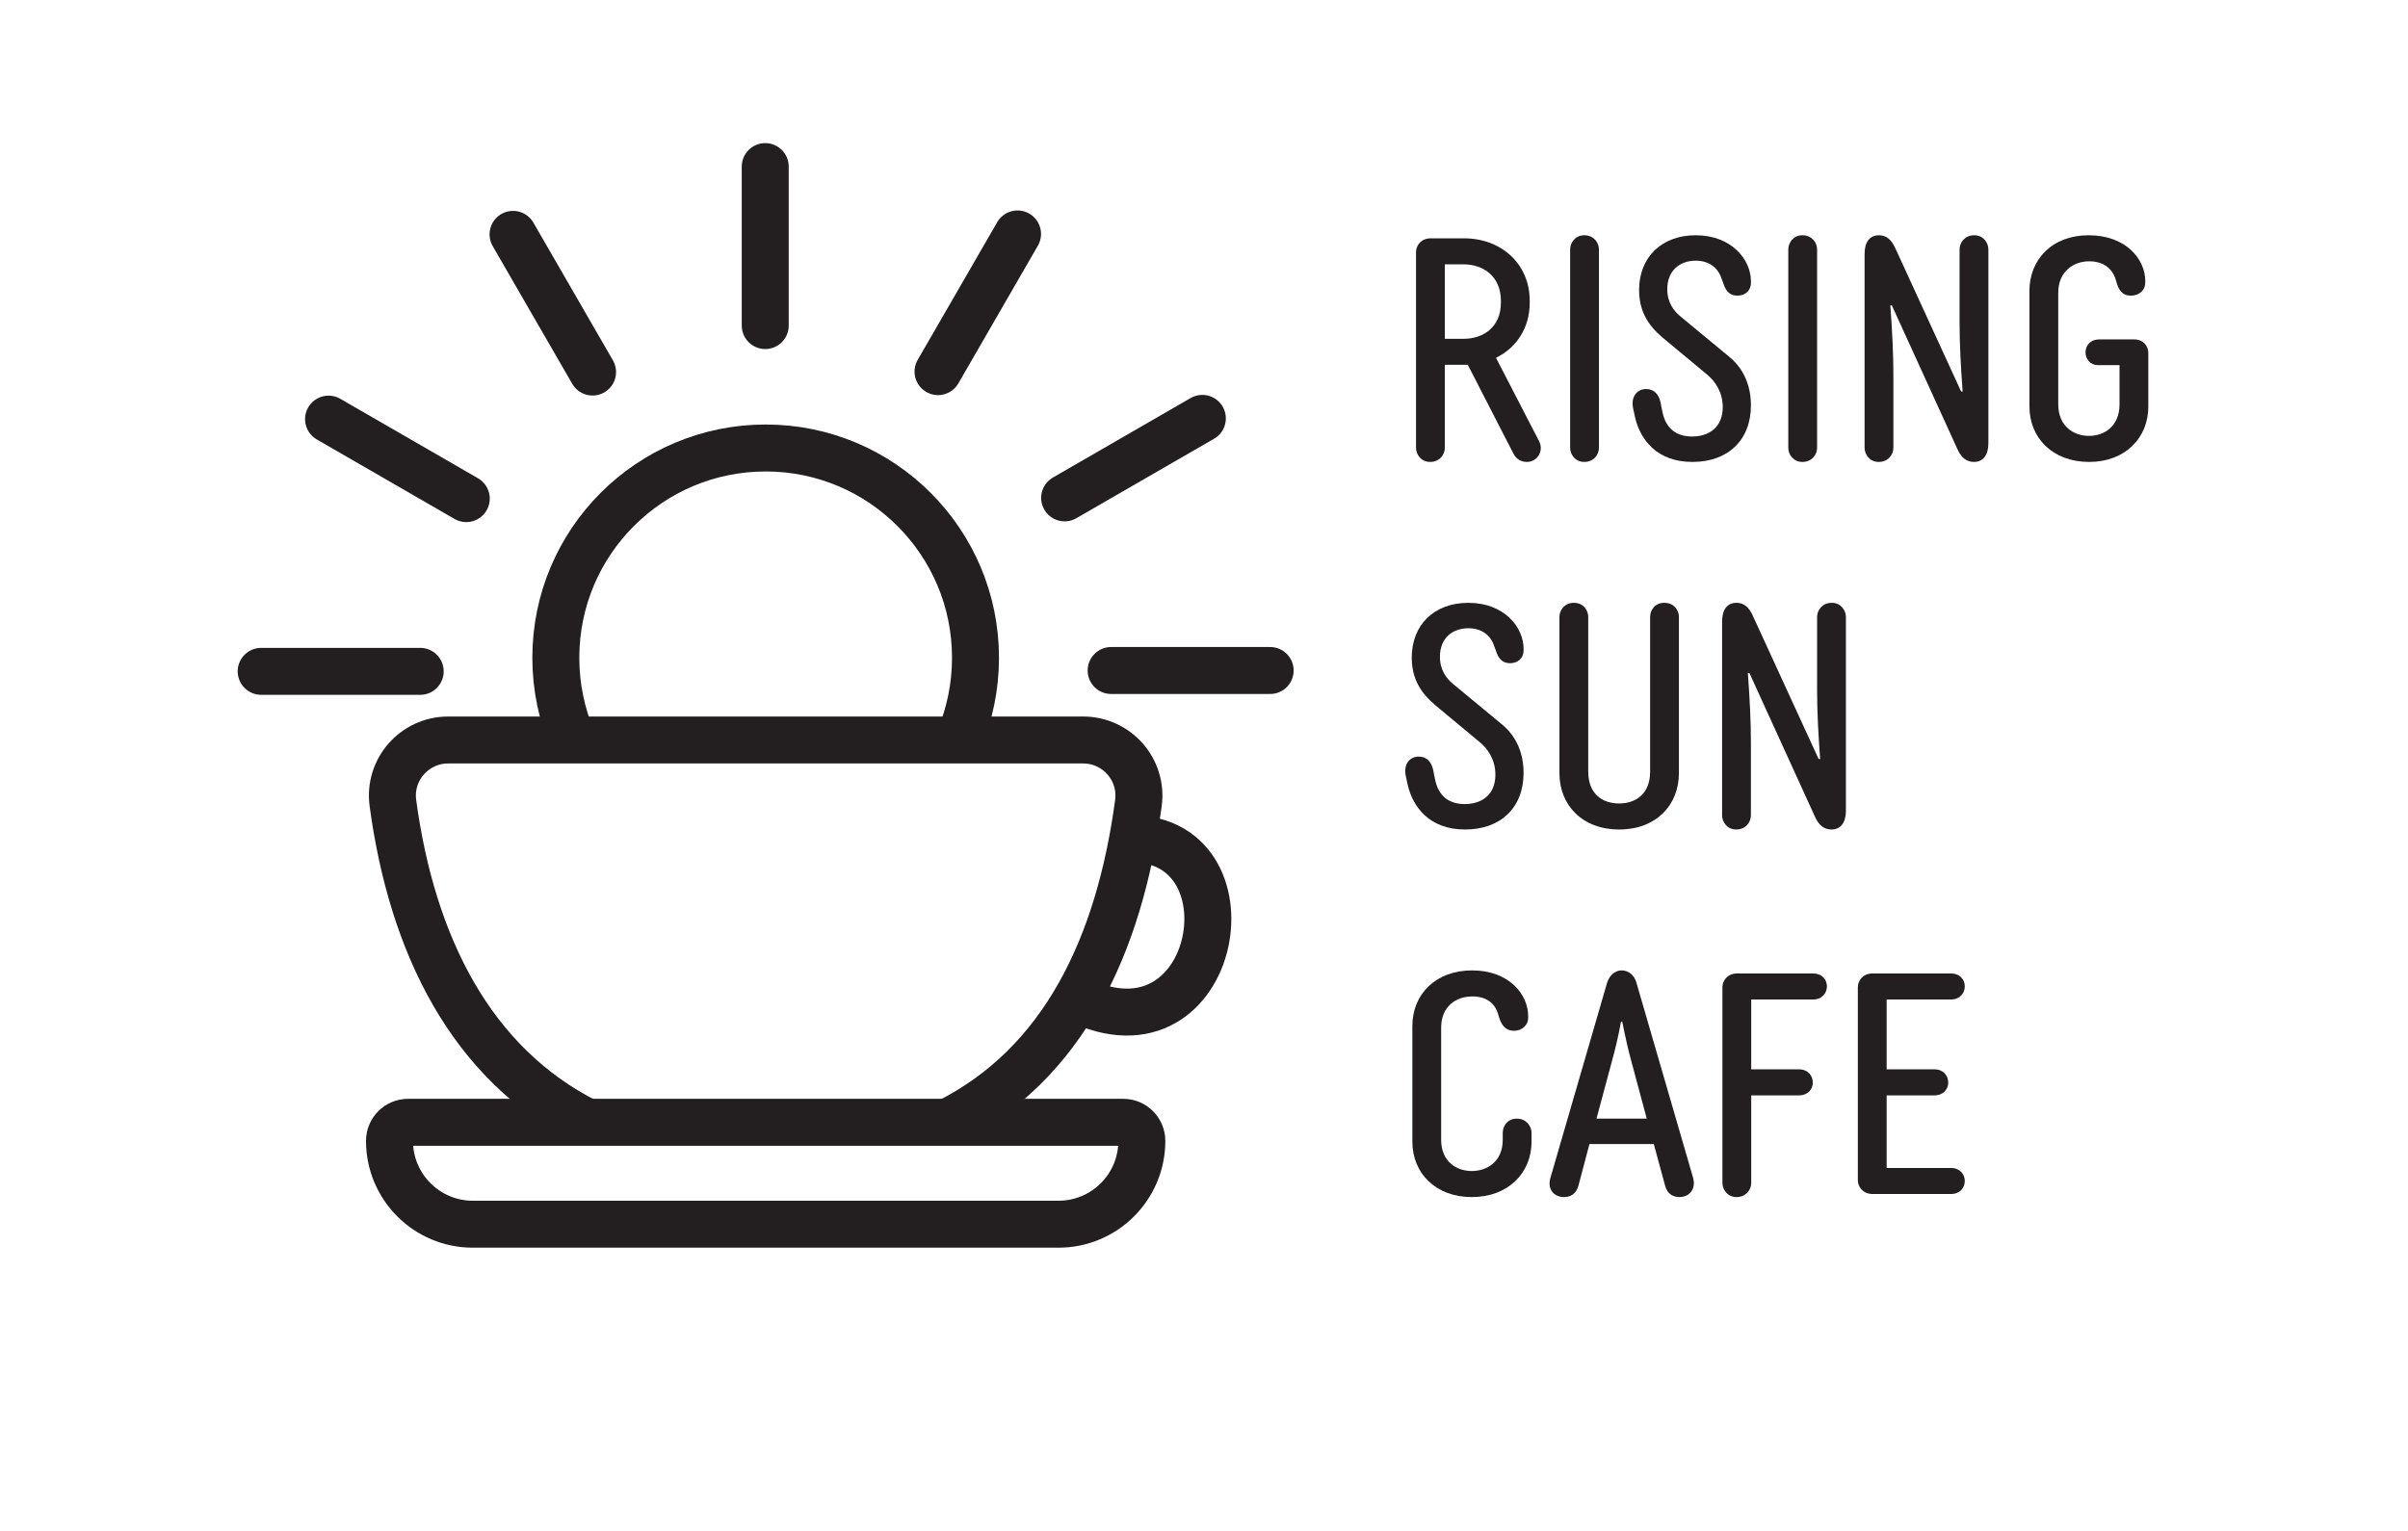 <?xml version="1.0" encoding="UTF-8"?>
<svg id="Layer_3" data-name="Layer 3" xmlns="http://www.w3.org/2000/svg" viewBox="0 0 679.314 432">
  <defs>
    <style>
      .cls-1 {
        fill: #231f20;
      }

      .cls-2 {
        stroke-linecap: round;
        stroke-width: 13.251px;
      }

      .cls-2, .cls-3 {
        fill: none;
        stroke: #231f20;
        stroke-miterlimit: 10;
      }

      .cls-3 {
        stroke-width: 13.251px;
      }
    </style>
  </defs>
  <path class="cls-3" d="M161.525,208.823c-3.039-7.126-4.722-14.969-4.722-23.206,0-32.693,26.503-59.196,59.197-59.196s59.197,26.503,59.197,59.196c0,8.173-1.657,15.96-4.652,23.042"/>
  <g>
    <path class="cls-3" d="M165.633,316.709c-32.658-16.411-49.393-49.973-54.792-90.113-1.266-9.411,6.093-17.773,15.589-17.773h179.139c9.496,0,16.855,8.362,15.589,17.773-5.399,40.14-21.098,73.702-53.868,90.113"/>
    <path class="cls-3" d="M319.184,236.691c36.486,0,23.955,66.894-17.325,44.236"/>
  </g>
  <path class="cls-3" d="M115.134,316.708h201.732c2.9,0,5.254,2.354,5.254,5.254h0c0,12.973-10.532,23.505-23.505,23.505h-165.231c-12.973,0-23.505-10.532-23.505-23.505h0c0-2.9,2.354-5.254,5.254-5.254Z"/>
  <g>
    <line class="cls-2" x1="215.879" y1="91.873" x2="215.879" y2="47.012"/>
    <line class="cls-2" x1="264.625" y1="104.87" x2="287.056" y2="66.019"/>
    <line class="cls-2" x1="300.341" y1="140.498" x2="339.192" y2="118.067"/>
    <line class="cls-2" x1="131.538" y1="140.707" x2="92.687" y2="118.276"/>
    <line class="cls-2" x1="167.166" y1="104.991" x2="144.735" y2="66.139"/>
    <line class="cls-2" x1="118.541" y1="189.453" x2="73.68" y2="189.453"/>
    <line class="cls-2" x1="313.459" y1="189.211" x2="358.32" y2="189.211"/>
  </g>
  <g>
    <path class="cls-1" d="M414.079,102.954h-6.483v23.426c0,1.815-1.383,3.976-4.149,3.976-2.593,0-3.976-2.161-3.976-3.976v-55.236c0-1.815,1.383-3.89,4.148-3.89h9.336c10.892,0,18.585,7.52,18.585,17.547v.691c0,6.915-3.631,12.621-9.509,15.473l12.188,23.598c1.383,2.766-.606,5.792-3.458,5.792-1.556,0-2.938-.691-3.803-2.334l-12.88-25.068ZM412.955,95.607c5.273,0,10.459-3.112,10.459-10.2v-.519c0-7.088-5.186-10.287-10.459-10.287h-5.359v21.005h5.359Z"/>
    <path class="cls-1" d="M451.073,126.38c0,1.815-1.383,3.976-4.149,3.976-2.593,0-3.976-2.161-3.976-3.976v-56.014c0-1.815,1.383-3.977,3.976-3.977,2.767,0,4.149,2.161,4.149,3.977v56.014Z"/>
    <path class="cls-1" d="M461.273,117.822l-.519-2.42c-.778-3.285.95-5.619,3.63-5.619,2.334,0,3.631,1.642,4.064,3.803l.519,2.593c1.037,5.186,4.408,7.002,8.385,7.002,4.667,0,8.644-2.507,8.644-8.298,0-4.322-2.247-7.434-4.495-9.249l-11.237-9.335c-3.63-2.939-7.866-6.829-7.866-14.435,0-9.163,6.225-15.473,15.992-15.473,10.027,0,15.56,6.829,15.56,12.966v.519c0,1.815-1.297,3.544-3.804,3.544s-3.458-1.728-4.062-3.717l-.346-.864c-1.038-3.458-3.804-5.273-7.348-5.273-4.582,0-8.039,2.853-8.039,8.039,0,3.717,1.815,6.137,3.717,7.693l14.004,11.584c1.728,1.469,5.878,5.532,5.878,13.485,0,9.854-6.483,15.991-16.511,15.991s-14.695-6.31-16.164-12.534Z"/>
    <path class="cls-1" d="M512.616,126.38c0,1.815-1.383,3.976-4.149,3.976-2.593,0-3.976-2.161-3.976-3.976v-56.014c0-1.815,1.383-3.977,3.976-3.977,2.767,0,4.149,2.161,4.149,3.977v56.014Z"/>
    <path class="cls-1" d="M552.81,70.366c0-1.815,1.384-3.977,4.149-3.977,2.594,0,3.977,2.161,3.977,3.977v54.717c0,3.199-1.383,5.273-4.062,5.273-1.988,0-3.631-1.123-4.755-3.803l-18.411-40.368h-.433c.519,6.915.864,13.744.864,19.536v20.66c0,1.815-1.383,3.976-4.149,3.976-2.593,0-3.976-2.161-3.976-3.976v-54.717c0-3.285,1.383-5.273,4.062-5.273,1.988,0,3.544,1.124,4.754,3.977l18.412,40.108h.433c-.519-6.915-.865-13.485-.865-19.276v-20.832Z"/>
    <path class="cls-1" d="M602.079,95.78c2.593,0,3.977,1.901,3.977,3.803v15.127c0,8.903-6.57,15.646-16.684,15.646-10.286,0-16.856-6.742-16.856-15.646v-32.588c0-8.99,6.483-15.732,16.684-15.732,10.632,0,15.991,6.829,15.991,12.88v.519c0,1.815-1.383,3.63-4.062,3.63-2.593,0-3.458-1.728-4.062-3.803l-.26-.864c-1.037-3.199-3.63-5.014-7.434-5.014-4.408,0-8.73,2.853-8.73,8.903v31.464c0,6.051,4.235,8.904,8.644,8.904,4.495,0,8.645-2.853,8.645-8.904v-11.065h-6.224c-2.074-.086-3.371-1.728-3.371-3.63s1.383-3.63,3.804-3.63h9.94Z"/>
    <path class="cls-1" d="M397.137,221.547l-.519-2.42c-.778-3.285.95-5.618,3.63-5.618,2.334,0,3.631,1.642,4.064,3.803l.519,2.594c1.037,5.186,4.408,7.001,8.385,7.001,4.667,0,8.644-2.507,8.644-8.298,0-4.322-2.247-7.434-4.495-9.249l-11.237-9.335c-3.63-2.939-7.866-6.829-7.866-14.435,0-9.163,6.225-15.473,15.992-15.473,10.027,0,15.56,6.829,15.56,12.966v.519c0,1.815-1.297,3.544-3.804,3.544s-3.458-1.728-4.062-3.717l-.346-.864c-1.038-3.458-3.804-5.273-7.348-5.273-4.582,0-8.039,2.853-8.039,8.039,0,3.717,1.815,6.137,3.717,7.693l14.004,11.584c1.728,1.469,5.878,5.532,5.878,13.484,0,9.854-6.483,15.991-16.511,15.991s-14.695-6.31-16.164-12.534Z"/>
    <path class="cls-1" d="M473.635,218.176c0,8.99-6.396,15.905-16.855,15.905s-16.856-6.915-16.856-15.905v-44.084c0-1.815,1.383-3.977,4.062-3.977,2.767,0,4.064,2.161,4.064,3.977v43.652c0,6.224,3.89,8.989,8.73,8.989,4.754,0,8.73-2.766,8.73-8.989v-43.652c0-1.815,1.296-3.977,3.976-3.977,2.853,0,4.149,2.161,4.149,3.977v44.084Z"/>
    <path class="cls-1" d="M512.616,174.092c0-1.815,1.384-3.977,4.149-3.977,2.594,0,3.977,2.161,3.977,3.977v54.717c0,3.198-1.383,5.272-4.062,5.272-1.988,0-3.631-1.124-4.755-3.804l-18.411-40.367h-.433c.519,6.915.864,13.744.864,19.536v20.659c0,1.815-1.383,3.977-4.149,3.977-2.593,0-3.976-2.161-3.976-3.977v-54.716c0-3.285,1.383-5.273,4.062-5.273,1.988,0,3.544,1.124,4.754,3.977l18.412,40.108h.433c-.519-6.915-.865-13.485-.865-19.276v-20.832Z"/>
    <path class="cls-1" d="M423.934,319.655c0-1.815,1.296-3.977,3.976-3.977s4.149,2.161,4.149,3.977v2.507c0,8.903-6.656,15.646-16.856,15.646s-16.77-6.742-16.77-15.646v-32.589c0-8.989,6.57-15.731,16.856-15.731,10.459,0,15.818,6.828,15.818,12.879v.519c0,1.815-1.469,3.63-3.976,3.63-2.594,0-3.631-1.815-4.236-3.804l-.259-.864c-.951-3.284-3.544-5.014-7.261-5.014-4.668,0-8.817,2.853-8.817,8.817v31.638c0,6.137,4.322,8.816,8.644,8.816s8.731-2.68,8.731-8.816v-1.988Z"/>
    <path class="cls-1" d="M445.283,334.609c-.691,2.507-2.421,3.198-4.062,3.198-2.767,0-4.841-2.161-3.804-5.532l15.991-55.062c.691-2.075,2.334-3.371,4.062-3.371,1.902,0,3.545,1.296,4.149,3.371l15.992,55.062c.95,3.285-1.038,5.532-3.804,5.532-1.643,0-3.371-.691-4.062-3.198l-3.198-11.756h-18.153l-3.111,11.756ZM450.383,315.679h14.177l-4.409-16.424c-.691-2.507-1.728-6.915-2.506-10.977h-.347c-.691,4.062-1.815,8.471-2.507,10.977l-4.408,16.424Z"/>
    <path class="cls-1" d="M494.033,301.762h13.485c2.507,0,3.89,1.815,3.89,3.717,0,1.902-1.383,3.631-3.89,3.631h-13.485v24.722c0,1.815-1.383,3.977-4.149,3.977-2.593,0-3.976-2.161-3.976-3.977v-55.235c0-1.815,1.383-3.89,4.148-3.89h21.438c2.507,0,3.89,1.728,3.89,3.63,0,1.902-1.383,3.718-3.89,3.718h-17.461v19.708Z"/>
    <path class="cls-1" d="M524.112,278.596c0-1.815,1.383-3.89,4.148-3.89h22.129c2.507,0,3.891,1.728,3.891,3.63,0,1.902-1.384,3.718-3.891,3.718h-18.152v19.708h13.485c2.506,0,3.89,1.815,3.89,3.717,0,1.902-1.384,3.631-3.89,3.631h-13.485v20.486h18.152c2.507,0,3.891,1.815,3.891,3.631,0,1.988-1.384,3.717-3.891,3.717h-22.129c-2.766,0-4.148-2.074-4.148-3.89v-54.458Z"/>
  </g>
</svg>